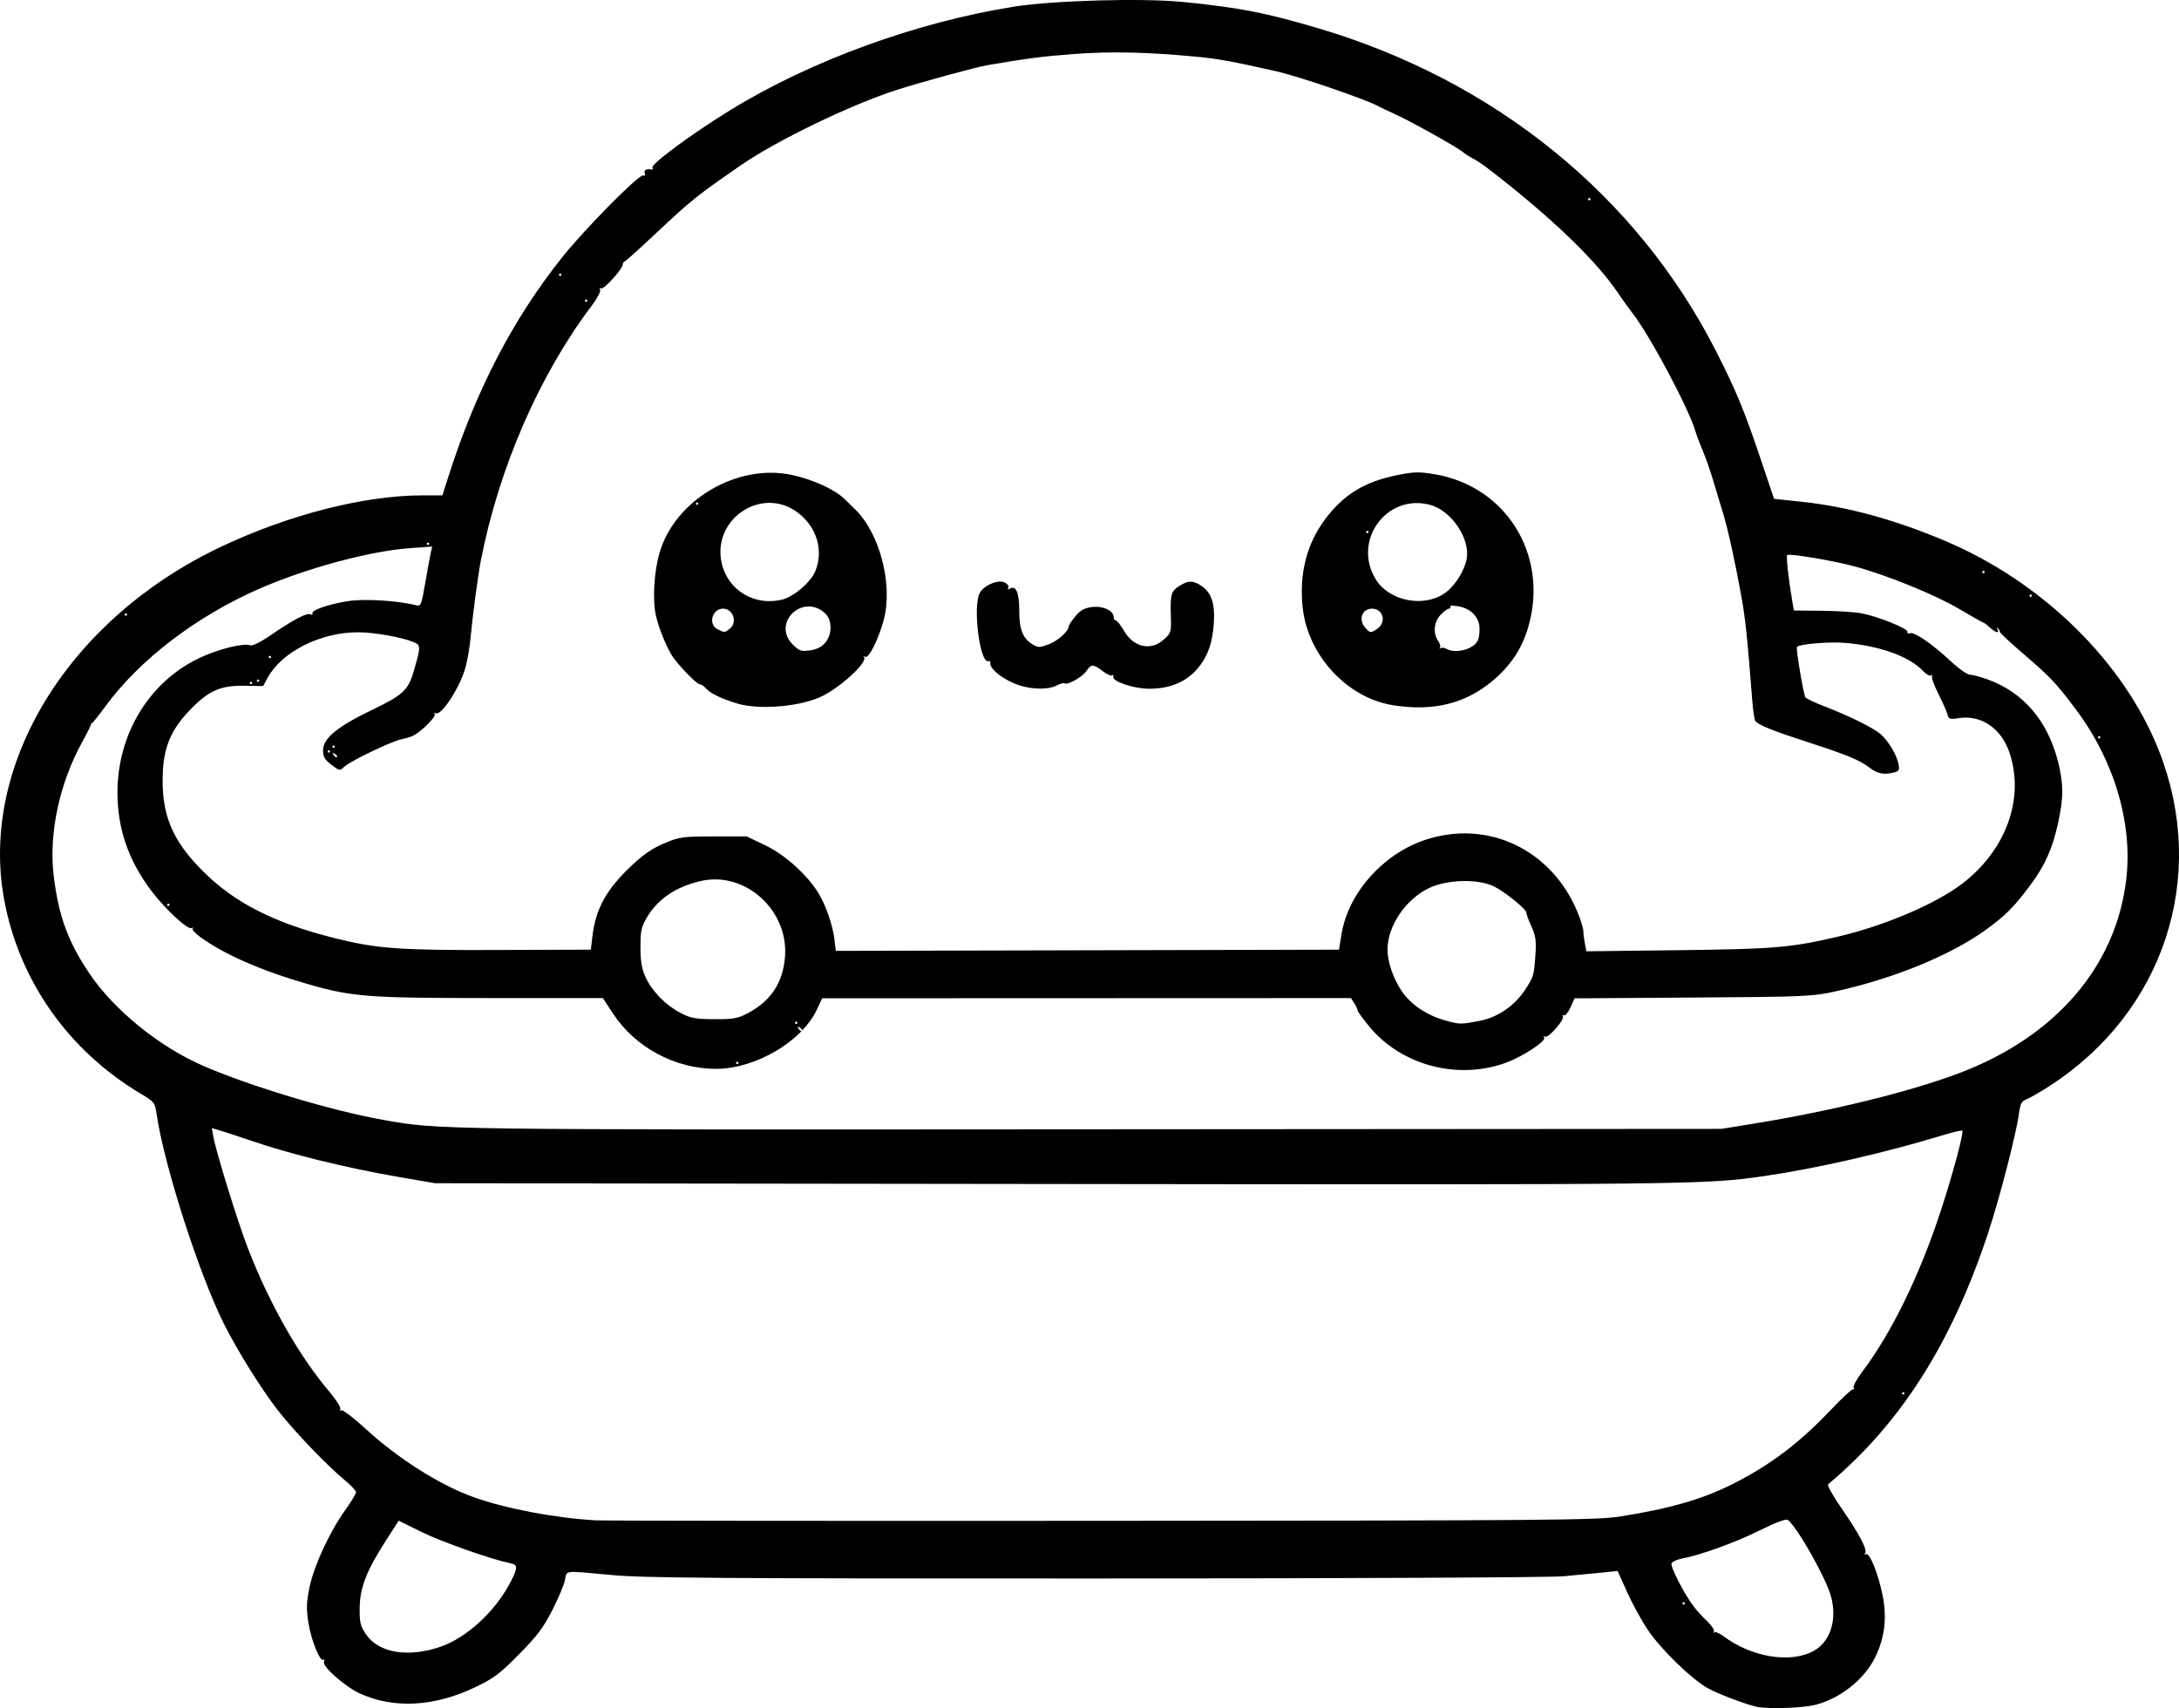 <?xml version="1.0" encoding="UTF-8" standalone="no"?>
<!-- Created with Inkscape (http://www.inkscape.org/) -->

<svg
   width="244.252mm"
   height="191.507mm"
   viewBox="0 0 244.252 191.507"
   version="1.1"
   id="svg1"
   xml:space="preserve"
   xmlns="http://www.w3.org/2000/svg"
   xmlns:svg="http://www.w3.org/2000/svg"><defs
     id="defs1" /><g
     id="layer1"
     transform="translate(-1.774,-34.655)"><path
       style="fill:#000000"
       d="m 198.709,226.016 c -1.245,-0.266 -4.364,-1.449 -5.513,-2.091 -1.824,-1.019 -5.276,-4.384 -6.728,-6.557 -0.695,-1.041 -1.738,-2.948 -2.317,-4.237 l -1.053,-2.344 -1.72,0.177 c -0.946,0.097 -2.91,0.285 -4.366,0.417 -1.468,0.133 -24.844,0.244 -52.52,0.248 -42.061,0.007 -50.537,-0.054 -54.107,-0.385 -5.52,-0.512 -5.071,-0.558 -5.276,0.539 -0.097,0.516 -0.732,2.034 -1.413,3.373 -1.01,1.989 -1.699,2.903 -3.756,4.985 -2.216,2.242 -2.823,2.693 -5.033,3.74 -4.513,2.138 -9.057,2.361 -12.813,0.628 -1.658,-0.764 -4.205,-3.009 -4.005,-3.529 0.079,-0.205 0.046,-0.314 -0.072,-0.24 -0.385,0.238 -1.373,-2.217 -1.675,-4.165 -0.242,-1.558 -0.22,-2.269 0.122,-3.947 0.489,-2.398 2.255,-6.222 3.993,-8.648 0.672,-0.938 1.222,-1.846 1.222,-2.019 0,-0.172 -0.506,-0.729 -1.124,-1.237 -2.078,-1.706 -5.816,-5.603 -7.669,-7.995 -1.83,-2.362 -4.5,-6.642 -5.975,-9.579 -2.828,-5.631 -6.771,-17.921 -7.598,-23.687 -0.169,-1.176 -0.263,-1.293 -1.761,-2.185 -8.134,-4.845 -13.665,-12.722 -15.322,-21.819 -2.758,-15.137 7.235,-31.393 24.269,-39.48 7.594,-3.605 16.102,-5.785 22.583,-5.785 h 2.283 l 0.608,-1.918 c 3.098,-9.772 7.253,-17.798 12.841,-24.805 2.523,-3.163 8.612,-9.318 9.052,-9.15 0.203,0.078 0.274,-0.021 0.183,-0.257 -0.133,-0.346 0.19,-0.512 0.789,-0.408 0.12,0.021 0.152,-0.069 0.071,-0.2 -0.231,-0.374 4.38,-3.786 8.73,-6.458 9.005,-5.533 20.78,-9.833 31.727,-11.586 4.445,-0.712 14.495,-0.994 19.06,-0.534 6.342,0.638 9.251,1.207 15.204,2.974 19.703,5.849 35.578,18.726 44.431,36.039 2.279,4.457 3.201,6.679 5.059,12.196 l 1.513,4.493 3.14,0.335 c 5.077,0.541 10.299,1.965 15.972,4.354 10.99,4.629 20.146,13.62 24.063,23.63 5.51,14.08 0.522,29.261 -12.332,37.537 -1.042,0.671 -2.191,1.332 -2.553,1.47 -0.546,0.208 -0.69,0.488 -0.846,1.656 -0.295,2.206 -2.175,9.476 -3.439,13.299 -4.112,12.435 -9.81,21.39 -17.947,28.209 -0.121,0.101 0.549,1.3 1.489,2.663 2.021,2.931 2.922,4.633 2.669,5.042 -0.104,0.168 -0.065,0.223 0.091,0.127 0.397,-0.246 1.393,2.242 1.874,4.679 0.491,2.494 0.22,4.702 -0.846,6.88 -1.211,2.474 -3.874,4.596 -6.688,5.329 -1.398,0.364 -5.292,0.496 -6.572,0.222 z m 6.35,-6.259 c 1.888,-1.031 2.676,-3.503 1.956,-6.134 -0.565,-2.065 -3.736,-7.684 -4.831,-8.56 -0.194,-0.155 -1.315,0.262 -3.168,1.179 -2.769,1.37 -6.629,2.767 -8.728,3.159 -0.557,0.104 -1.073,0.346 -1.147,0.538 -0.142,0.369 1.401,3.382 2.446,4.779 0.341,0.456 1.036,1.221 1.544,1.7 0.508,0.479 0.851,0.999 0.762,1.156 -0.089,0.157 -0.069,0.201 0.045,0.098 0.114,-0.103 0.58,0.092 1.035,0.433 3.143,2.355 7.498,3.069 10.088,1.655 z M 51.133,219.289 c 2.978,-1.021 6.232,-4.038 7.898,-7.321 0.813,-1.602 0.801,-1.873 -0.089,-2.057 -2.155,-0.446 -7.671,-2.391 -9.91,-3.495 l -2.568,-1.266 -1.477,2.298 c -2.146,3.339 -2.877,5.236 -2.896,7.519 -0.014,1.644 0.077,2.008 0.74,2.966 1.418,2.047 4.714,2.586 8.302,1.356 z m 139.506,-4.872 c 0,-0.073 -0.059,-0.132 -0.132,-0.132 -0.073,0 -0.132,0.059 -0.132,0.132 0,0.073 0.059,0.132 0.132,0.132 0.073,0 0.132,-0.059 0.132,-0.132 z m -7.315,-9.735 c 5.502,-0.852 9.264,-1.931 12.623,-3.621 4.258,-2.142 7.502,-4.593 11.089,-8.377 1.222,-1.289 2.328,-2.311 2.457,-2.271 0.129,0.04 0.16,-0.049 0.068,-0.198 -0.092,-0.149 0.349,-0.956 0.98,-1.792 3.274,-4.34 6.431,-10.82 8.796,-18.057 1.345,-4.114 2.588,-8.755 2.397,-8.946 -0.066,-0.066 -1.106,0.181 -2.312,0.549 -6.35,1.935 -13.99,3.681 -19.823,4.532 -6.656,0.971 -8.031,0.987 -79.207,0.899 l -69.85,-0.086 -4.101,-0.708 c -5.955,-1.029 -12.126,-2.55 -16.669,-4.11 -1.091,-0.375 -2.495,-0.837 -3.119,-1.026 l -1.135,-0.345 0.175,0.983 c 0.306,1.719 2.74,9.581 3.862,12.478 2.421,6.251 5.724,12.069 9.139,16.1 0.776,0.916 1.33,1.798 1.23,1.959 -0.103,0.167 -0.061,0.219 0.098,0.12 0.153,-0.095 1.392,0.849 2.753,2.098 3.647,3.347 8.317,6.299 12.11,7.655 3.593,1.284 9.103,2.33 13.647,2.59 0.873,0.05 26.412,0.075 56.753,0.056 50.249,-0.032 55.422,-0.074 58.037,-0.479 z m 31.921,-13.813 c 0,-0.073 -0.059,-0.132 -0.132,-0.132 -0.073,0 -0.132,0.059 -0.132,0.132 0,0.073 0.059,0.132 0.132,0.132 0.073,0 0.132,-0.059 0.132,-0.132 z m -16.933,-30.229 c 8.749,-1.415 17.578,-3.586 23.107,-5.682 10.783,-4.087 17.546,-11.945 18.695,-21.717 0.741,-6.299 -1.36,-13.359 -5.683,-19.098 -2.213,-2.938 -2.812,-3.572 -5.825,-6.16 -1.455,-1.25 -2.646,-2.361 -2.646,-2.468 0,-0.108 -0.108,-0.295 -0.241,-0.416 -0.14,-0.128 -0.161,-0.082 -0.051,0.11 0.293,0.51 -0.205,0.392 -0.838,-0.198 -0.312,-0.291 -0.623,-0.529 -0.69,-0.529 -0.067,0 -1.315,-0.704 -2.772,-1.565 -2.68,-1.582 -8.041,-3.765 -11.68,-4.755 -2.41,-0.656 -7.364,-1.485 -7.581,-1.269 -0.137,0.137 0.171,2.867 0.605,5.376 l 0.144,0.83 3.125,0.032 c 1.719,0.018 3.722,0.145 4.451,0.284 1.852,0.351 5.221,1.707 5.145,2.07 -0.035,0.166 0.098,0.24 0.296,0.164 0.476,-0.183 2.495,1.203 4.535,3.111 0.92,0.861 1.894,1.544 2.202,1.544 0.303,0 1.241,0.256 2.083,0.568 3.912,1.451 6.605,4.616 7.755,9.112 0.649,2.537 0.652,4.107 0.014,6.989 -0.628,2.838 -1.46,4.702 -3.065,6.867 -1.86,2.508 -2.829,3.479 -5.1,5.114 -3.915,2.817 -10.276,5.418 -16.725,6.84 -2.662,0.587 -3.331,0.616 -16.04,0.701 l -13.262,0.089 -0.467,1.036 c -0.257,0.57 -0.588,0.961 -0.736,0.87 -0.148,-0.091 -0.194,-0.046 -0.103,0.101 0.226,0.365 -1.645,2.508 -1.999,2.289 -0.166,-0.103 -0.206,-0.051 -0.097,0.126 0.224,0.362 -2.326,2.052 -4.133,2.739 -5.473,2.08 -11.932,0.378 -15.554,-4.098 -0.709,-0.876 -1.271,-1.663 -1.248,-1.748 0.023,-0.085 -0.132,-0.422 -0.343,-0.75 l -0.384,-0.595 -29.636,0.011 -29.636,0.011 -0.605,1.29 c -1.665,3.553 -6.87,6.613 -11.263,6.622 -4.597,0.009 -9.07,-2.385 -11.575,-6.196 l -1.143,-1.738 -12.578,-0.002 c -13.834,-0.002 -15.528,-0.133 -20.568,-1.589 -5.144,-1.486 -9.28,-3.298 -11.958,-5.238 -0.588,-0.426 -0.983,-0.869 -0.879,-0.984 0.104,-0.115 0.051,-0.131 -0.118,-0.034 -0.41,0.235 -2.938,-2.102 -4.485,-4.146 -2.603,-3.44 -3.833,-7.019 -3.821,-11.119 0.019,-6.499 3.553,-12.311 9.109,-14.98 2.126,-1.021 5.017,-1.749 5.782,-1.455 0.225,0.086 1.124,-0.347 2.086,-1.005 2.712,-1.854 4.182,-2.641 4.618,-2.474 0.224,0.086 0.342,0.051 0.263,-0.077 -0.22,-0.356 1.785,-1.062 3.993,-1.405 1.853,-0.288 5.641,-0.051 7.65,0.478 0.506,0.133 0.581,-0.059 1.014,-2.586 0.257,-1.501 0.535,-3.017 0.618,-3.368 l 0.15,-0.638 -2.452,0.174 c -4.52,0.321 -11.671,2.249 -16.989,4.581 -7.009,3.073 -13.352,7.922 -17.161,13.118 -0.824,1.125 -1.546,2.018 -1.604,1.984 -0.058,-0.033 -0.076,-0.013 -0.042,0.046 0.034,0.059 -0.404,0.952 -0.974,1.984 -2.588,4.689 -3.787,10.352 -3.199,15.107 0.553,4.465 1.607,7.334 3.996,10.875 2.79,4.134 7.861,8.237 12.84,10.388 5.289,2.285 14.39,5.013 20.082,6.02 6.34,1.122 5.241,1.107 79.243,1.057 l 70.776,-0.048 z M 84.541,153.827 c 0,-0.073 -0.059,-0.132 -0.132,-0.132 -0.073,0 -0.132,0.059 -0.132,0.132 0,0.073 0.059,0.132 0.132,0.132 0.073,0 0.132,-0.059 0.132,-0.132 z m 7.144,-3.689 c 0,-0.064 -0.137,-0.202 -0.305,-0.305 -0.189,-0.117 -0.234,-0.073 -0.117,0.117 0.189,0.305 0.422,0.409 0.422,0.189 z m -0.529,-0.809 c 0,-0.073 -0.059,-0.132 -0.132,-0.132 -0.073,0 -0.132,0.059 -0.132,0.132 0,0.073 0.059,0.132 0.132,0.132 0.073,0 0.132,-0.059 0.132,-0.132 z m 76.494,-0.226 c 2.063,-0.4 3.965,-1.727 5.158,-3.599 0.893,-1.401 0.913,-1.475 1.079,-3.848 0.107,-1.535 0.027,-2.079 -0.466,-3.175 -0.327,-0.728 -0.578,-1.404 -0.557,-1.504 0.07,-0.34 -2.461,-2.387 -3.655,-2.956 -1.772,-0.845 -5.146,-0.77 -7.163,0.159 -2.661,1.225 -4.743,4.27 -4.743,6.936 0,1.356 0.625,3.199 1.565,4.615 1.034,1.558 2.867,2.784 5.033,3.369 1.527,0.412 1.64,0.412 3.75,0.003 z m -82.107,-0.824 c 2.631,-1.377 3.989,-3.415 4.224,-6.339 0.422,-5.253 -4.484,-9.662 -9.462,-8.505 -2.779,0.646 -4.81,2.023 -6.02,4.082 -0.626,1.064 -0.722,1.512 -0.718,3.346 0.003,1.593 0.143,2.42 0.568,3.345 0.727,1.583 2.256,3.147 3.926,4.014 1.138,0.591 1.665,0.689 3.779,0.699 2.113,0.011 2.631,-0.079 3.704,-0.641 z m -17.367,-8.607 c 0.364,-3.098 1.532,-5.248 4.258,-7.837 1.44,-1.368 2.437,-2.059 3.79,-2.628 1.731,-0.728 2.047,-0.772 5.54,-0.776 l 3.704,-0.004 2.033,0.971 c 2.143,1.023 4.495,3.085 5.856,5.134 0.886,1.333 1.753,3.751 1.954,5.449 l 0.152,1.281 28.201,-0.067 28.201,-0.067 0.289,-1.763 c 0.752,-4.584 4.655,-8.979 9.364,-10.543 7.038,-2.337 14.2,1.075 17.111,8.153 0.341,0.829 0.622,1.76 0.626,2.069 0.003,0.309 0.083,0.946 0.177,1.414 l 0.17,0.852 10.347,-0.124 c 10.754,-0.129 12.584,-0.285 17.887,-1.528 5.176,-1.212 10.901,-3.653 13.864,-5.909 4.96,-3.778 7.06,-9.614 5.309,-14.754 -0.922,-2.705 -3.188,-4.226 -5.701,-3.824 -0.972,0.155 -1.099,0.112 -1.239,-0.424 -0.086,-0.329 -0.544,-1.368 -1.018,-2.309 -0.474,-0.942 -0.792,-1.825 -0.706,-1.964 0.086,-0.139 0.035,-0.178 -0.111,-0.087 -0.147,0.091 -0.545,-0.131 -0.885,-0.492 -1.544,-1.643 -4.847,-2.837 -8.75,-3.162 -1.82,-0.152 -5.144,0.132 -5.399,0.461 -0.135,0.174 0.748,5.394 0.954,5.646 0.129,0.158 1.1,0.618 2.157,1.021 2.712,1.035 5.51,2.424 6.291,3.123 0.87,0.778 1.747,2.239 1.966,3.273 0.15,0.71 0.089,0.848 -0.434,0.989 -1.138,0.305 -1.88,0.171 -2.754,-0.495 -1.162,-0.887 -2.548,-1.46 -7.047,-2.917 -3.871,-1.253 -5.487,-1.909 -5.804,-2.355 -0.1,-0.14 -0.251,-1.153 -0.336,-2.251 -0.559,-7.195 -0.769,-9.193 -1.238,-11.787 -0.713,-3.945 -1.531,-7.637 -2.081,-9.393 -0.251,-0.8 -0.719,-2.348 -1.039,-3.44 -0.321,-1.091 -0.861,-2.639 -1.2,-3.44 -0.339,-0.8 -0.7,-1.753 -0.802,-2.117 -0.699,-2.487 -5.091,-10.75 -7.048,-13.259 -0.41,-0.526 -1.142,-1.546 -1.628,-2.267 -2.536,-3.769 -7.739,-8.736 -14.837,-14.165 -0.417,-0.319 -1.071,-0.742 -1.455,-0.941 -0.384,-0.199 -0.876,-0.517 -1.095,-0.706 -0.602,-0.521 -5.742,-3.397 -7.541,-4.219 -0.873,-0.399 -1.796,-0.838 -2.051,-0.976 -1.426,-0.77 -8.863,-3.31 -11.311,-3.864 -4.949,-1.119 -6.537,-1.408 -9.038,-1.646 -5.42,-0.516 -9.647,-0.607 -13.722,-0.295 -3.539,0.271 -5.092,0.472 -9.651,1.251 -1.301,0.222 -7.486,1.91 -10.186,2.779 -5.16,1.662 -13.479,5.685 -17.462,8.445 -5.015,3.475 -5.53,3.889 -9.62,7.732 -1.726,1.621 -3.244,2.987 -3.373,3.036 -0.13,0.049 -0.236,0.211 -0.236,0.36 0,0.492 -2.16,2.863 -2.447,2.686 -0.165,-0.102 -0.203,-0.048 -0.092,0.132 0.106,0.172 -0.314,0.971 -0.961,1.827 -5.854,7.748 -10.385,18.168 -12.399,28.509 -0.331,1.701 -0.951,6.351 -1.164,8.731 -0.091,1.019 -0.348,2.507 -0.57,3.307 -0.631,2.267 -2.741,5.486 -3.349,5.11 -0.147,-0.091 -0.19,-0.041 -0.096,0.112 0.171,0.277 -1.468,1.924 -2.381,2.392 -0.268,0.137 -0.859,0.32 -1.315,0.406 -1.086,0.205 -5.853,2.498 -6.464,3.109 -0.458,0.458 -0.511,0.449 -1.411,-0.233 -0.742,-0.563 -0.937,-0.895 -0.945,-1.609 -0.014,-1.339 1.59,-2.672 5.443,-4.524 3.529,-1.696 4.101,-2.225 4.726,-4.375 0.804,-2.765 0.802,-2.914 -0.033,-3.257 -1.326,-0.545 -4.404,-1.089 -6.187,-1.094 -4.227,-0.011 -8.6,2.194 -10.183,5.134 l -0.482,0.895 -2.136,-0.034 c -2.671,-0.042 -4.022,0.569 -6.125,2.774 -1.994,2.09 -2.828,3.99 -2.975,6.775 -0.25,4.739 0.965,7.755 4.554,11.31 3.536,3.501 7.949,5.739 14.632,7.421 4.781,1.203 7.294,1.386 18.468,1.345 l 10.319,-0.038 z m 16.233,-26.145 c -1.836,-0.555 -3.068,-1.161 -3.557,-1.751 -0.189,-0.228 -0.492,-0.414 -0.672,-0.414 -0.281,0 -2.081,-1.824 -2.914,-2.954 -0.675,-0.915 -1.702,-3.413 -1.992,-4.845 -0.365,-1.804 -0.177,-4.825 0.431,-6.93 1.707,-5.912 8.691,-10.033 14.805,-8.736 2.358,0.5 4.823,1.622 5.92,2.695 0.298,0.291 0.847,0.827 1.22,1.191 2.748,2.678 4.234,8.428 3.19,12.346 -0.579,2.176 -1.681,4.392 -2.072,4.167 -0.185,-0.107 -0.25,-0.099 -0.145,0.018 0.456,0.504 -2.3,3.129 -4.515,4.302 -2.336,1.236 -7.132,1.687 -9.699,0.912 z m 9.855,-6.794 c 0.809,-0.941 0.812,-2.558 0.006,-3.309 -2.495,-2.324 -6.038,1.085 -3.631,3.493 0.715,0.715 0.933,0.79 1.918,0.657 0.748,-0.1 1.306,-0.375 1.707,-0.842 z m -10.715,-1.561 c 0.928,-0.704 0.425,-2.278 -0.728,-2.278 -1.242,0 -1.7,1.79 -0.595,2.323 0.767,0.37 0.776,0.369 1.323,-0.045 z m 6.037,-3.336 c 1.247,-0.346 3.077,-1.939 3.562,-3.102 0.976,-2.335 0.207,-4.965 -1.927,-6.592 -4.044,-3.084 -9.729,0.736 -8.531,5.732 0.732,3.052 3.809,4.82 6.895,3.963 z m -9.542,-10.715 c 0,-0.073 -0.059,-0.132 -0.132,-0.132 -0.073,0 -0.132,0.06 -0.132,0.132 0,0.073 0.059,0.132 0.132,0.132 0.073,0 0.132,-0.06 0.132,-0.132 z m 77.802,22.586 c -5.095,-0.845 -9.452,-5.569 -10.045,-10.892 -0.422,-3.79 0.438,-7.189 2.522,-9.961 2.076,-2.762 4.401,-4.187 8.032,-4.923 1.898,-0.384 2.466,-0.4 4.208,-0.111 7.953,1.316 12.73,8.896 10.605,16.825 -0.651,2.429 -1.809,4.308 -3.706,6.014 -3.154,2.836 -6.928,3.826 -11.618,3.048 z m 8.698,-6.436 c 0.857,-0.443 1.077,-0.879 1.077,-2.133 0,-1.24 -0.929,-2.241 -2.316,-2.495 -0.612,-0.112 -1.046,-0.101 -0.969,0.025 0.077,0.125 0.009,0.228 -0.152,0.228 -0.161,0 -0.585,0.315 -0.942,0.7 -0.742,0.801 -0.855,2.062 -0.261,2.91 0.213,0.304 0.302,0.648 0.198,0.763 -0.104,0.115 -0.064,0.139 0.088,0.052 0.152,-0.086 0.45,-0.048 0.661,0.086 0.574,0.363 1.769,0.301 2.614,-0.136 z m -10.359,-2.141 c 1.031,-0.722 0.623,-2.234 -0.603,-2.234 -1.147,0 -1.581,1.247 -0.753,2.162 0.532,0.588 0.612,0.592 1.355,0.072 z m 7.47,-3.924 c 1.114,-0.737 2.218,-2.419 2.511,-3.826 0.473,-2.265 -1.676,-5.482 -4.091,-6.125 -4.883,-1.301 -8.756,4.031 -6.077,8.366 1.48,2.394 5.254,3.176 7.657,1.586 z m -8.47,-6.909 c 0,-0.073 -0.059,-0.132 -0.132,-0.132 -0.073,0 -0.132,0.06 -0.132,0.132 0,0.073 0.059,0.132 0.132,0.132 0.073,0 0.132,-0.06 0.132,-0.132 z M 116.086,111.502 c -1.774,-0.554 -3.514,-1.919 -3.298,-2.588 0.035,-0.109 -0.08,-0.169 -0.256,-0.132 -0.915,0.189 -1.705,-5.96 -0.972,-7.568 0.415,-0.91 2.104,-1.645 2.856,-1.242 0.312,0.167 0.487,0.435 0.387,0.596 -0.111,0.18 -0.059,0.217 0.136,0.096 0.709,-0.438 1.088,0.406 1.088,2.421 0,2.167 0.388,3.145 1.519,3.832 0.593,0.36 0.777,0.357 1.802,-0.032 1.033,-0.392 2.224,-1.48 2.242,-2.047 0.004,-0.123 0.335,-0.618 0.735,-1.1 0.546,-0.658 1.006,-0.914 1.839,-1.026 1.212,-0.163 2.446,0.401 2.446,1.116 0,0.215 0.108,0.391 0.239,0.391 0.132,0 0.546,0.523 0.921,1.163 1.09,1.86 2.997,2.281 4.45,0.982 0.832,-0.743 0.855,-0.822 0.798,-2.703 -0.07,-2.337 0.031,-2.706 0.897,-3.274 1.028,-0.674 1.586,-0.683 2.537,-0.044 1.109,0.746 1.52,1.961 1.391,4.109 -0.145,2.394 -0.767,4.033 -2.053,5.407 -1.269,1.355 -3.099,2.046 -5.326,2.012 -1.67,-0.025 -4.021,-0.831 -3.899,-1.336 0.049,-0.2 -5.3e-4,-0.274 -0.109,-0.166 -0.108,0.108 -0.587,-0.1 -1.063,-0.463 -1.075,-0.82 -1.311,-0.823 -1.836,-0.021 -0.427,0.652 -2.166,1.64 -2.427,1.379 -0.079,-0.079 -0.481,0.029 -0.891,0.242 -0.913,0.472 -2.638,0.471 -4.154,-0.002 z m -95.309,24.598 c 0,-0.073 -0.059,-0.132 -0.132,-0.132 -0.073,0 -0.132,0.059 -0.132,0.132 0,0.073 0.059,0.132 0.132,0.132 0.073,0 0.132,-0.059 0.132,-0.132 z m 18.785,-16.653 c 0,-0.064 -0.137,-0.202 -0.305,-0.305 -0.189,-0.117 -0.234,-0.073 -0.117,0.117 0.189,0.305 0.422,0.409 0.422,0.189 z m -0.794,-0.545 c 0,-0.073 -0.059,-0.132 -0.132,-0.132 -0.073,0 -0.132,0.059 -0.132,0.132 0,0.073 0.059,0.132 0.132,0.132 0.073,0 0.132,-0.059 0.132,-0.132 z m 0.529,-0.529 c 0,-0.073 -0.059,-0.132 -0.132,-0.132 -0.073,0 -0.132,0.059 -0.132,0.132 0,0.073 0.059,0.132 0.132,0.132 0.073,0 0.132,-0.059 0.132,-0.132 z m 197.908,-1.058 c 0,-0.073 -0.059,-0.132 -0.132,-0.132 -0.073,0 -0.132,0.059 -0.132,0.132 0,0.073 0.059,0.132 0.132,0.132 0.073,0 0.132,-0.059 0.132,-0.132 z M 30.037,111.229 c 0,-0.073 -0.059,-0.132 -0.132,-0.132 -0.073,0 -0.132,0.059 -0.132,0.132 0,0.073 0.059,0.132 0.132,0.132 0.073,0 0.132,-0.059 0.132,-0.132 z m 0.794,-0.265 c 0,-0.073 -0.059,-0.132 -0.132,-0.132 -0.073,0 -0.132,0.059 -0.132,0.132 0,0.073 0.059,0.132 0.132,0.132 0.073,0 0.132,-0.059 0.132,-0.132 z m 1.323,-2.646 c 0,-0.073 -0.059,-0.132 -0.132,-0.132 -0.073,0 -0.132,0.059 -0.132,0.132 0,0.073 0.059,0.132 0.132,0.132 0.073,0 0.132,-0.059 0.132,-0.132 z m -16.14,-4.763 c 0,-0.073 -0.059,-0.132 -0.132,-0.132 -0.073,0 -0.132,0.059 -0.132,0.132 0,0.073 0.059,0.132 0.132,0.132 0.073,0 0.132,-0.059 0.132,-0.132 z m 213.519,-2.117 c 0,-0.073 -0.059,-0.132 -0.132,-0.132 -0.073,0 -0.132,0.059 -0.132,0.132 0,0.073 0.059,0.132 0.132,0.132 0.073,0 0.132,-0.059 0.132,-0.132 z m -5.292,-2.646 c 0,-0.073 -0.059,-0.132 -0.132,-0.132 -0.073,0 -0.132,0.06 -0.132,0.132 0,0.073 0.059,0.132 0.132,0.132 0.073,0 0.132,-0.06 0.132,-0.132 z m -174.36,-3.175 c 0,-0.073 -0.059,-0.132 -0.132,-0.132 -0.073,0 -0.132,0.06 -0.132,0.132 0,0.073 0.059,0.132 0.132,0.132 0.073,0 0.132,-0.06 0.132,-0.132 z m 17.727,-27.252 c 0,-0.073 -0.059,-0.132 -0.132,-0.132 -0.073,0 -0.132,0.06 -0.132,0.132 0,0.073 0.059,0.132 0.132,0.132 0.073,0 0.132,-0.06 0.132,-0.132 z m -2.91,-2.91 c 0,-0.073 -0.059,-0.132 -0.132,-0.132 -0.073,0 -0.132,0.06 -0.132,0.132 0,0.073 0.059,0.132 0.132,0.132 0.073,0 0.132,-0.06 0.132,-0.132 z M 180.056,56.99 c 0,-0.073 -0.059,-0.132 -0.132,-0.132 -0.073,0 -0.132,0.06 -0.132,0.132 0,0.073 0.059,0.132 0.132,0.132 0.073,0 0.132,-0.06 0.132,-0.132 z"
       id="path1" /></g></svg>
